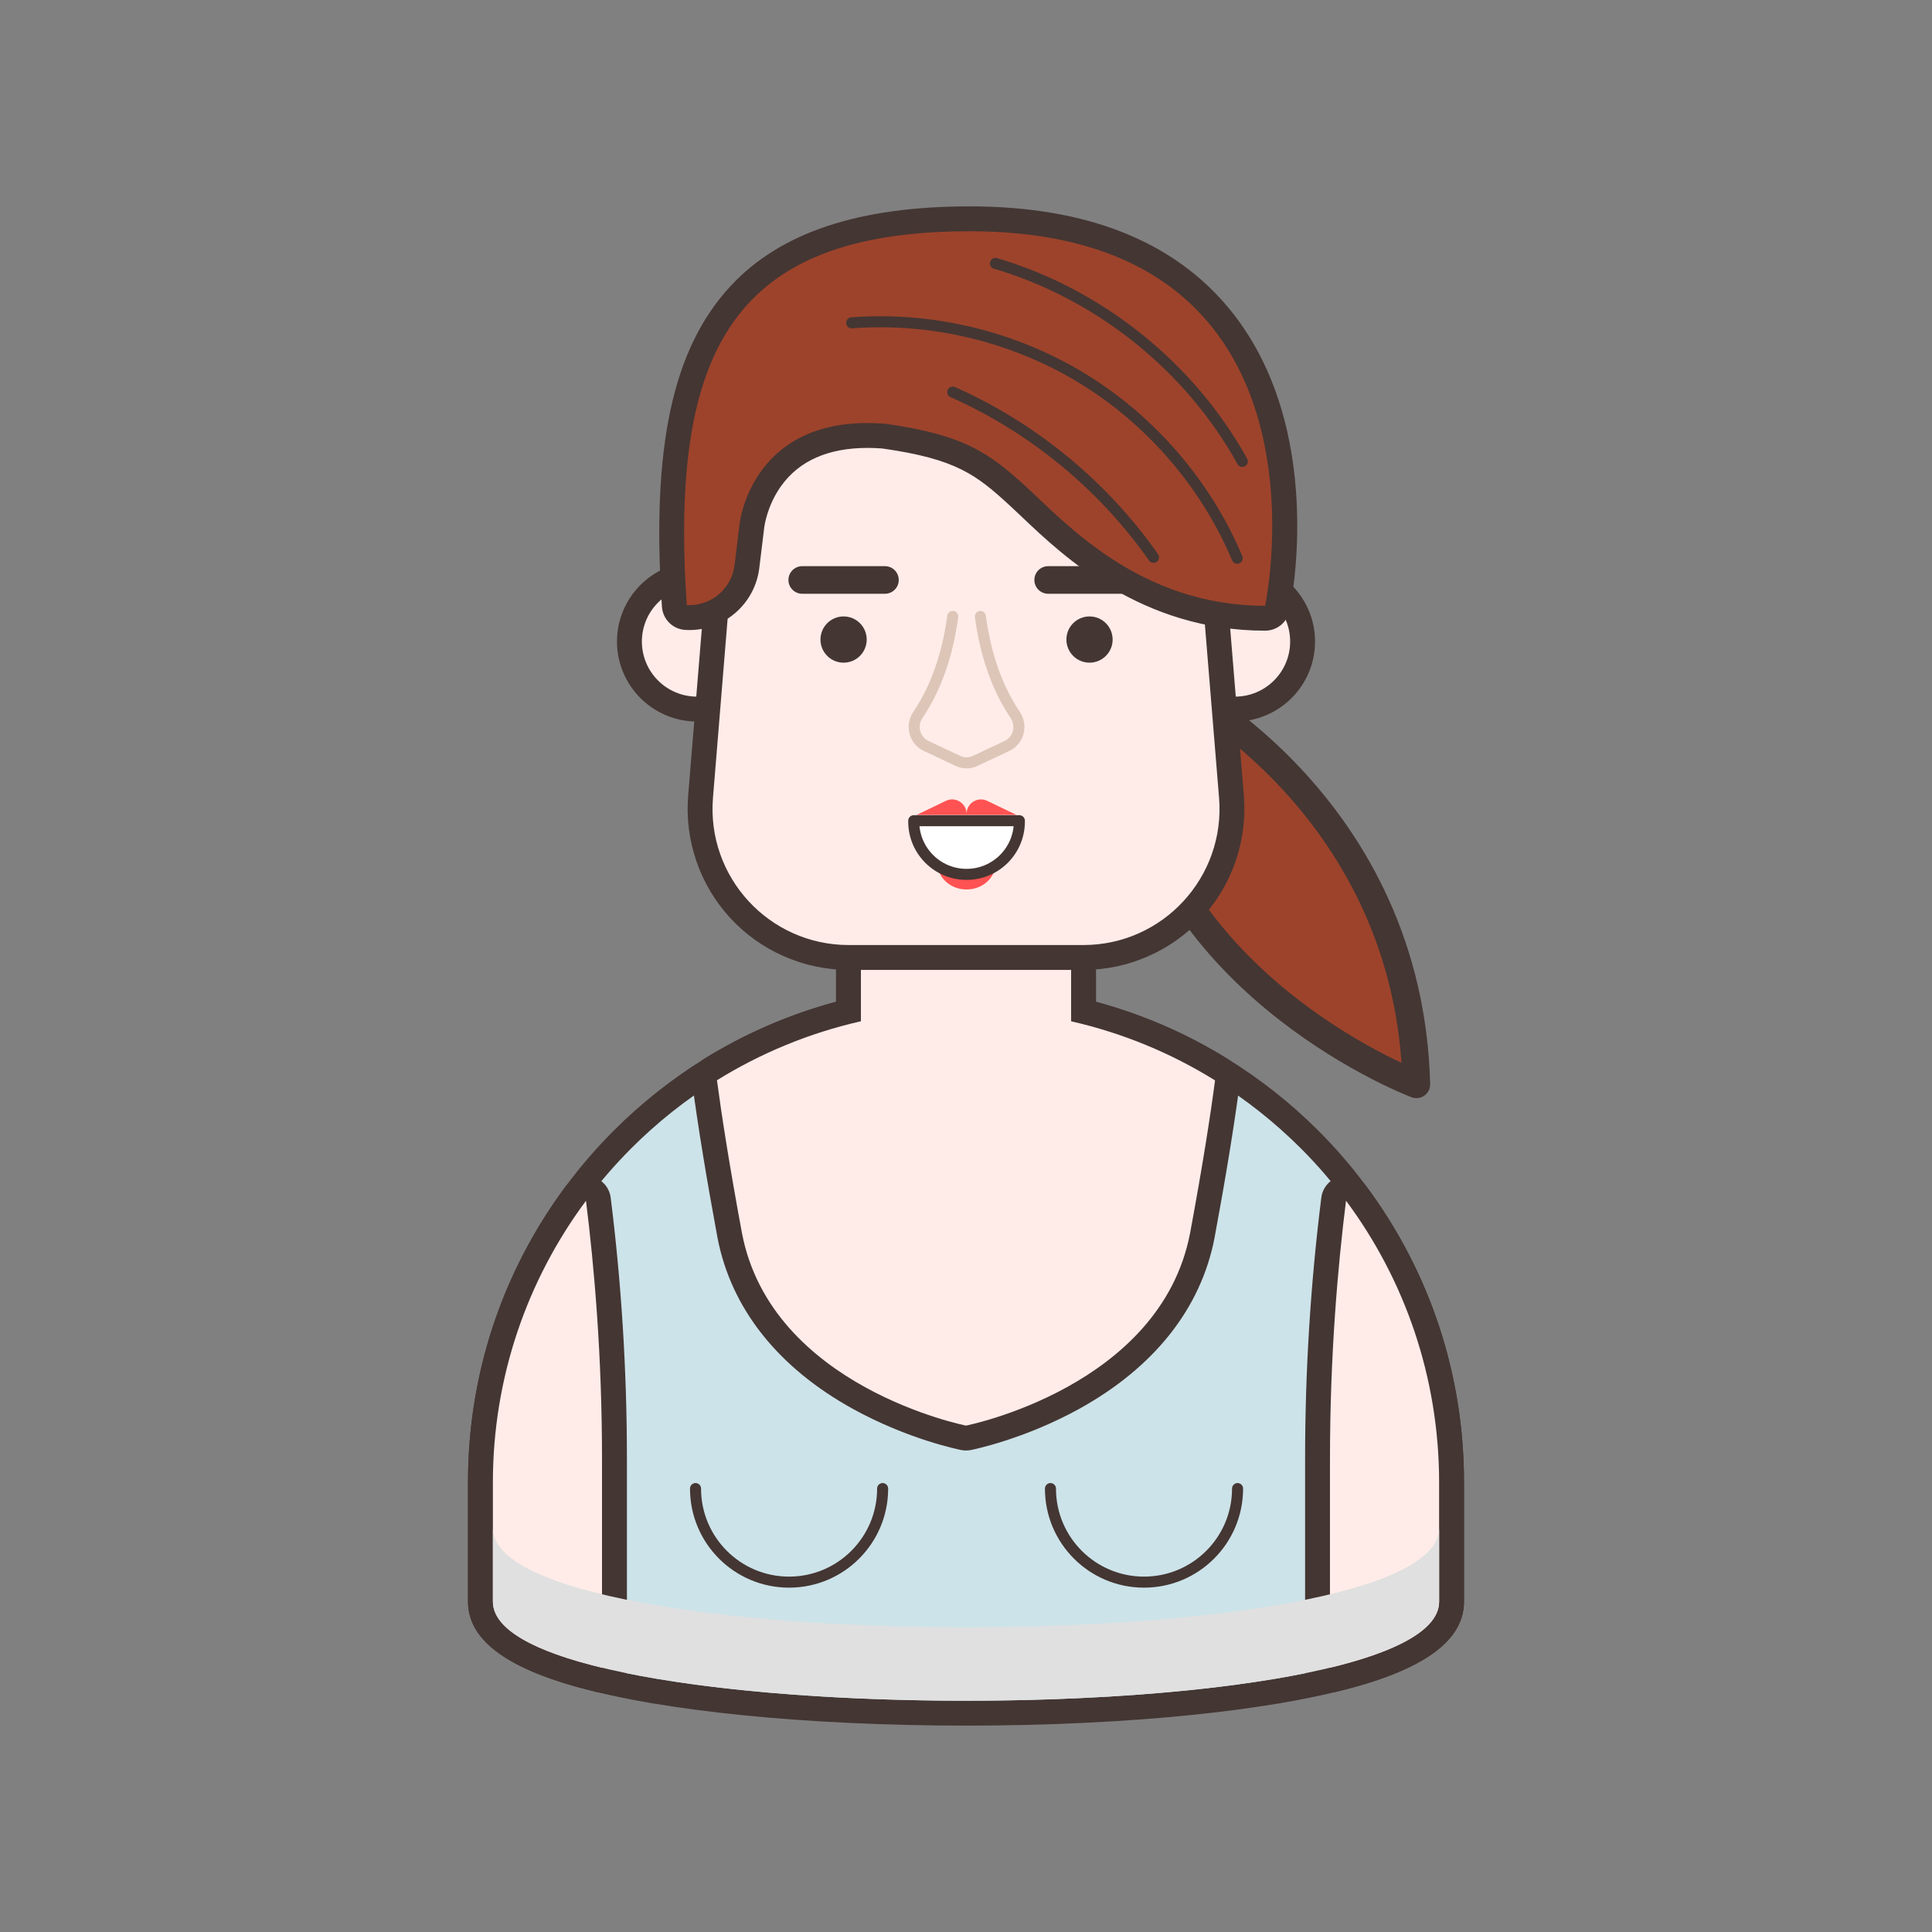 <?xml version="1.0" encoding="utf-8"?>
<!-- Generator: Adobe Illustrator 16.0.0, SVG Export Plug-In . SVG Version: 6.00 Build 0)  -->
<!DOCTYPE svg PUBLIC "-//W3C//DTD SVG 1.1//EN" "http://www.w3.org/Graphics/SVG/1.1/DTD/svg11.dtd">
<svg version="1.1" id="Layer_1" xmlns="http://www.w3.org/2000/svg" xmlns:xlink="http://www.w3.org/1999/xlink" x="0px" y="0px"
	 width="350px" height="350px" viewBox="0 0 350 350" enable-background="new 0 0 350 350" xml:space="preserve">
<rect x="0" y="0" width="350" height="350" fill="#808080" stroke="none"/>
<g>
	<g>
		
			<path fill="#9D432B" stroke="#443633" stroke-width="5" stroke-linecap="round" stroke-linejoin="round" stroke-miterlimit="10" d="
			M213.762,124.938c0,0,41.553,21.341,42.826,71.503c0,0-44.766-16.893-51.721-58.238L213.762,124.938z"/>
		<g>
			<path fill="#CCE3E9" d="M175,310.357c-14.188,0-28.174-0.654-40.445-1.896c-5.531-0.559-10.823-1.256-15.732-2.072
				c-0.053-0.006-0.583-0.094-0.633-0.104c-3.55-0.607-6.802-1.271-9.666-1.973c-14.456-3.482-21.488-8.119-21.488-14.17v-21.566
				c0-19.041,5.986-37.156,17.31-52.389c2.567-3.453,5.399-6.734,8.417-9.752c4.79-4.803,10.151-9.061,15.933-12.652
				c13.884-8.609,29.895-13.158,46.305-13.158c16.416,0,32.427,4.557,46.304,13.182c5.721,3.533,11.068,7.768,15.895,12.578
				l0.207,0.209c2.955,2.967,5.729,6.189,8.248,9.58c11.324,15.234,17.311,33.354,17.311,52.402v21.566
				c0,6.051-7.031,10.688-21.496,14.172c-2.986,0.719-6.15,1.365-9.408,1.924c-0.137,0.033-0.271,0.055-0.406,0.074l-0.172,0.029
				c-0.125,0.02-0.252,0.041-0.379,0.057c-4.836,0.807-10.129,1.504-15.658,2.063C203.174,309.703,189.188,310.357,175,310.357z"/>
			<g>
				<path fill="#443633" d="M175,182.879c16.56,0,32.015,4.703,45.115,12.844c5.625,3.475,10.826,7.605,15.49,12.258l0.207,0.207
					c2.893,2.904,5.576,6.027,8.031,9.332c10.596,14.252,16.865,31.932,16.865,51.055v21.568c0,5.066-7.668,9.064-19.77,11.98
					c-2.879,0.693-6.002,1.336-9.344,1.908c-0.084,0.023-0.17,0.035-0.254,0.047c-0.17,0.025-0.354,0.061-0.535,0.086
					c-4.824,0.803-10.061,1.494-15.59,2.053c-12.428,1.258-26.322,1.887-40.216,1.887c-13.895,0-27.789-0.629-40.218-1.887
					c-5.529-0.559-10.766-1.25-15.589-2.053c-0.183-0.025-0.364-0.061-0.535-0.086c-0.024,0-0.036-0.012-0.06-0.012
					c-3.415-0.584-6.611-1.227-9.538-1.943c-12.103-2.916-19.77-6.914-19.77-11.98v-21.568c0-19.123,6.27-36.789,16.865-51.043
					c2.502-3.365,5.236-6.537,8.202-9.5c4.666-4.678,9.878-8.822,15.527-12.334C142.996,187.568,158.439,182.879,175,182.879
					 M175,178.369c-16.83,0-33.251,4.666-47.492,13.494c-5.932,3.688-11.43,8.055-16.344,12.982
					c-3.089,3.09-5.994,6.453-8.627,9.994c-11.616,15.625-17.756,34.207-17.756,53.734v21.568c0,7.246,7.596,12.6,23.223,16.365
					c2.881,0.705,6.161,1.375,9.732,1.986c0.102,0.021,0.206,0.039,0.31,0.053l0.098,0.018c0.122,0.02,0.244,0.041,0.368,0.059
					c4.941,0.82,10.262,1.52,15.817,2.082c12.346,1.25,26.409,1.908,40.672,1.908c14.261,0,28.326-0.658,40.671-1.908
					c5.555-0.563,10.877-1.262,15.818-2.082c0.123-0.018,0.246-0.039,0.367-0.059l0.119-0.02c0.109-0.016,0.297-0.043,0.527-0.094
					c3.285-0.564,6.477-1.219,9.49-1.943c15.629-3.766,23.225-9.119,23.225-16.365v-21.568c0-19.535-6.141-38.119-17.756-53.746
					c-2.582-3.477-5.426-6.783-8.455-9.822l-0.213-0.213c-4.951-4.939-10.438-9.281-16.311-12.908
					C208.262,183.045,191.838,178.369,175,178.369L175,178.369z"/>
			</g>
		</g>
		<g>
			<path fill="#FFECE8" d="M175,260.516c-0.146,0-0.292-0.016-0.436-0.043c-1.5-0.295-36.781-7.566-42.361-36.646
				c-1.993-10.74-3.523-20.1-4.553-27.83c-0.117-0.881,0.293-1.748,1.047-2.215c7.755-4.809,16.16-8.354,25.009-10.553v-26.463
				c0-1.246,1.01-2.255,2.255-2.255h38.079c1.246,0,2.256,1.009,2.256,2.255v26.471c8.855,2.203,17.26,5.754,25.008,10.57
				c0.752,0.467,1.162,1.332,1.045,2.209c-0.996,7.596-2.523,16.949-4.537,27.797c-5.596,29.094-40.877,36.365-42.376,36.66
				C175.292,260.5,175.146,260.516,175,260.516z"/>
			<path fill="#443633" d="M194.043,156.765v28.252c9.365,2.127,18.15,5.781,26.072,10.705c-0.826,6.293-2.213,15.248-4.521,27.678
				C210.225,251.322,175,258.26,175,258.26s-35.224-6.938-40.583-34.859c-2.308-12.441-3.694-21.41-4.533-27.703
				c7.928-4.914,16.712-8.563,26.077-10.686v-28.247H194.043 M194.043,152.255h-38.081c-2.491,0-4.511,2.019-4.511,4.51v24.717
				c-8.451,2.277-16.489,5.76-23.943,10.383c-1.508,0.934-2.328,2.668-2.094,4.428c1.037,7.785,2.574,17.182,4.568,27.93
				c2.457,12.803,10.948,23.523,24.558,31.027c9.978,5.502,19.2,7.359,19.588,7.436c0.288,0.057,0.58,0.084,0.872,0.084
				c0.292,0,0.583-0.027,0.871-0.084c0.388-0.076,9.611-1.934,19.589-7.434c13.611-7.506,22.105-18.225,24.563-31
				c2.027-10.908,3.559-20.303,4.563-27.943c0.23-1.754-0.588-3.482-2.092-4.416c-7.447-4.631-15.486-8.121-23.941-10.402v-24.725
				C198.553,154.274,196.533,152.255,194.043,152.255L194.043,152.255z"/>
		</g>
		<g>
			<g>
				<path fill="#FFECE8" d="M240.939,304.379c-0.5,0-0.992-0.168-1.395-0.484c-0.543-0.428-0.859-1.08-0.859-1.771V264.25
					c0-15.744,0.982-31.563,2.92-47.012c0.115-0.914,0.773-1.666,1.664-1.9c0.191-0.051,0.383-0.074,0.574-0.074
					c0.703,0,1.379,0.328,1.811,0.91c11.324,15.234,17.311,33.354,17.311,52.402v21.566c0,6.051-7.031,10.688-21.496,14.172
					C241.293,304.357,241.117,304.379,240.939,304.379z"/>
				<path fill="#443633" d="M243.844,217.52c10.596,14.252,16.865,31.932,16.865,51.057v21.566c0,5.066-7.668,9.064-19.77,11.98
					V264.25C240.939,245.537,242.361,229.33,243.844,217.52 M243.844,213.01c-0.381,0-0.766,0.047-1.146,0.148
					c-1.781,0.469-3.1,1.973-3.328,3.801c-1.951,15.537-2.939,31.447-2.939,47.291v37.873c0,1.381,0.633,2.688,1.721,3.543
					c0.803,0.633,1.787,0.967,2.789,0.967c0.354,0,0.709-0.041,1.057-0.125c15.627-3.766,23.223-9.119,23.223-16.365v-21.566
					c0-19.537-6.141-38.121-17.756-53.748C246.6,213.668,245.248,213.01,243.844,213.01L243.844,213.01z"/>
			</g>
			<g>
				<path fill="#FFECE8" d="M109.061,304.379c-0.176,0-0.353-0.021-0.528-0.064c-14.464-3.484-21.496-8.121-21.496-14.172v-21.566
					c0-19.041,5.986-37.156,17.31-52.389c0.433-0.582,1.108-0.91,1.811-0.91c0.191,0,0.383,0.023,0.573,0.072
					c0.891,0.234,1.55,0.988,1.664,1.9c1.939,15.445,2.922,31.258,2.922,47v37.873c0,0.691-0.317,1.344-0.86,1.771
					C110.054,304.211,109.562,304.379,109.061,304.379z"/>
				<path fill="#443633" d="M106.156,217.531c1.482,11.811,2.904,28.006,2.904,46.719v37.873c-12.103-2.916-19.77-6.914-19.77-11.98
					v-21.566C89.291,249.451,95.561,231.785,106.156,217.531 M106.156,213.021c-1.404,0-2.756,0.656-3.62,1.818
					c-11.615,15.625-17.755,34.207-17.755,53.736v21.566c0,7.246,7.596,12.6,23.223,16.365c0.35,0.084,0.704,0.125,1.056,0.125
					c1.002,0,1.988-0.334,2.792-0.967c1.085-0.855,1.719-2.162,1.719-3.543V264.25c0-15.834-0.989-31.742-2.939-47.279
					c-0.229-1.828-1.547-3.332-3.328-3.801C106.923,213.07,106.538,213.021,106.156,213.021L106.156,213.021z"/>
			</g>
		</g>
		<g>
			<g>
				<path fill="#FFECE8" d="M223.742,128.456c-6.746,0-12.234-5.489-12.234-12.235c0-6.747,5.488-12.236,12.234-12.236
					s12.236,5.489,12.236,12.236C235.979,122.967,230.488,128.456,223.742,128.456z"/>
				<path fill="#443633" d="M223.742,106.24c5.512,0,9.98,4.468,9.98,9.98c0,5.512-4.469,9.98-9.98,9.98s-9.98-4.468-9.98-9.98
					C213.762,110.708,218.23,106.24,223.742,106.24 M223.742,101.729c-7.99,0-14.49,6.5-14.49,14.491s6.5,14.491,14.49,14.491
					s14.49-6.5,14.49-14.491S231.732,101.729,223.742,101.729L223.742,101.729z"/>
			</g>
			<g>
				<path fill="#FFECE8" d="M126.264,128.456c-6.746,0-12.235-5.489-12.235-12.235c0-6.747,5.489-12.236,12.235-12.236
					c6.747,0,12.235,5.489,12.235,12.236C138.499,122.967,133.01,128.456,126.264,128.456z"/>
				<path fill="#443633" d="M126.264,106.24c5.512,0,9.98,4.468,9.98,9.98c0,5.512-4.468,9.98-9.98,9.98s-9.98-4.468-9.98-9.98
					C116.284,110.708,120.751,106.24,126.264,106.24 M126.264,101.729c-7.99,0-14.491,6.5-14.491,14.491s6.5,14.491,14.491,14.491
					s14.491-6.5,14.491-14.491S134.254,101.729,126.264,101.729L126.264,101.729z"/>
			</g>
		</g>
		<g>
			<path fill="#FFECE8" d="M153.746,173.456c-7.5,0-14.714-3.163-19.796-8.677c-5.083-5.515-7.646-12.964-7.035-20.439l3.63-44.385
				c1.879-22.974,21.408-40.97,44.458-40.97s42.579,17.996,44.458,40.97l3.631,44.385c0.611,7.475-1.953,14.924-7.035,20.439
				s-12.297,8.677-19.797,8.677H153.746z"/>
			<path fill="#443633" d="M175.003,61.24c22.052,0,40.413,16.921,42.21,38.898l3.631,44.385
				c1.176,14.368-10.168,26.678-24.584,26.678h-42.514c-14.416,0-25.76-12.31-24.583-26.678l3.63-44.385
				C134.59,78.161,152.952,61.24,175.003,61.24L175.003,61.24 M175.003,56.729c-11.801,0-23.079,4.404-31.757,12.402
				c-8.678,7.997-13.987,18.878-14.949,30.64l-3.63,44.384c-0.663,8.101,2.116,16.174,7.624,22.151
				c5.507,5.977,13.328,9.405,21.455,9.405h42.514c8.129,0,15.949-3.428,21.457-9.405c5.506-5.977,8.285-14.05,7.623-22.151
				l-3.631-44.384c-0.961-11.762-6.271-22.644-14.949-30.64C198.082,61.133,186.803,56.729,175.003,56.729L175.003,56.729z"/>
		</g>
		<g>
			<path fill="none" stroke="#DDC6B8" stroke-width="2" stroke-linecap="round" stroke-linejoin="round" stroke-miterlimit="10" d="
				M172.596,111.673c-0.912,6.732-2.896,12.758-6.312,17.843c-1.316,1.96-0.627,4.62,1.509,5.625l5.785,2.723
				c0.964,0.454,2.079,0.454,3.042,0l5.785-2.723c2.137-1.005,2.824-3.665,1.51-5.625c-3.416-5.085-5.4-11.111-6.313-17.843"/>
			<g>
				<g>
					
						<line fill="none" stroke="#443633" stroke-width="5" stroke-linecap="round" stroke-linejoin="round" stroke-miterlimit="10" x1="189.883" y1="105.065" x2="204.867" y2="105.065"/>
					<circle fill="#443633" cx="197.376" cy="115.861" r="4.188"/>
				</g>
				<g>
					
						<line fill="none" stroke="#443633" stroke-width="5" stroke-linecap="round" stroke-linejoin="round" stroke-miterlimit="10" x1="145.332" y1="105.065" x2="160.317" y2="105.065"/>
					<circle fill="#443633" cx="152.824" cy="115.861" r="4.189"/>
				</g>
			</g>
		</g>
		<path fill="#E0E0E0" d="M89.295,276.84v13.303c0,23.947,171.416,23.947,171.416,0V276.84
			C260.711,300.787,89.295,300.787,89.295,276.84z"/>
		<g>
			<g>
				
					<path fill="none" stroke="#443633" stroke-width="2" stroke-linecap="round" stroke-linejoin="round" stroke-miterlimit="10" d="
					M224.197,269.67c0,9.361-7.588,16.949-16.947,16.949s-16.949-7.588-16.949-16.949"/>
				
					<path fill="none" stroke="#443633" stroke-width="2" stroke-linecap="round" stroke-linejoin="round" stroke-miterlimit="10" d="
					M159.898,269.67c0,9.361-7.588,16.949-16.949,16.949c-9.36,0-16.948-7.588-16.948-16.949"/>
			</g>
			<g>
				<g>
					<path fill="#FF5252" d="M178.852,145.084c-1.736-0.836-3.751,0.429-3.751,2.357c0-1.929-2.015-3.194-3.752-2.357l-5.291,2.547
						h9.043h9.042L178.852,145.084z"/>
					<ellipse fill="#FF5252" cx="175.1" cy="156.377" rx="5.265" ry="4.759"/>
				</g>
				
					<path fill="#FFFFFF" stroke="#443633" stroke-width="2" stroke-linecap="round" stroke-linejoin="round" stroke-miterlimit="10" d="
					M175.1,158.402L175.1,158.402c-5.285,0-9.568-4.284-9.568-9.568v-0.152h19.136v0.152
					C184.668,154.118,180.385,158.402,175.1,158.402z"/>
			</g>
		</g>
		<g>
			<path fill="#9D432B" d="M229.191,111.999c-21.473,0-35.199-13.04-42.572-20.045c-0.721-0.684-1.389-1.318-2.006-1.886
				c-6.924-6.374-11.087-9.165-24.541-11.065c-0.994-0.076-1.973-0.114-2.911-0.114c-19.09,0-20.878,15.668-20.945,16.335
				l-0.905,7.414c-0.644,5.271-5.131,9.247-10.438,9.247l0,0c-0.194,0-0.389-0.005-0.583-0.016c-1.138-0.063-2.05-0.964-2.127-2.1
				c-1.898-28.227,1.781-45.654,11.927-56.505c8.57-9.167,22.182-13.622,41.615-13.622c20.496,0,35.791,6.057,45.465,18.003
				c16.76,20.698,10.5,51.276,10.227,52.568C231.176,111.254,230.258,111.999,229.191,111.999z"/>
			<path fill="#443633" d="M175.707,41.896c67.912,0,53.484,67.847,53.484,67.847c-22.586,0-36.039-14.879-43.049-21.334
				c-7.014-6.456-11.503-9.634-25.826-11.648c-1.098-0.086-2.146-0.127-3.154-0.127c-21.351,0-23.19,18.366-23.19,18.366l-0.9,7.365
				c-0.509,4.167-4.049,7.265-8.2,7.265c-0.152,0-0.306-0.004-0.459-0.013C121.287,63.116,133.008,41.896,175.707,41.896
				 M175.707,37.386c-20.091,0-34.242,4.689-43.263,14.336c-10.609,11.347-14.474,29.295-12.53,58.197
				c0.153,2.274,1.978,4.077,4.253,4.201c0.237,0.013,0.472,0.02,0.707,0.02c6.446,0,11.896-4.827,12.677-11.229l0.899-7.365
				c0.004-0.033,0.008-0.065,0.011-0.097c0.002-0.005,0.46-3.769,3.018-7.365c3.276-4.605,8.553-6.941,15.685-6.941
				c0.859,0,1.755,0.035,2.667,0.103c13.437,1.906,17.038,4.753,23.256,10.48c0.609,0.561,1.268,1.187,1.979,1.862
				c7.602,7.222,21.754,20.665,44.127,20.665c2.129,0,3.969-1.489,4.412-3.573c0.283-1.334,6.75-32.932-10.68-54.456
				C212.803,43.725,196.916,37.386,175.707,37.386L175.707,37.386z"/>
		</g>
	</g>
	<path fill="none" stroke="#443633" stroke-width="2" stroke-linecap="round" stroke-linejoin="round" stroke-miterlimit="10" d="
		M180.33,47.719c18.807,5.537,35.242,18.717,44.732,35.872"/>
	<path fill="none" stroke="#443633" stroke-width="2" stroke-linecap="round" stroke-linejoin="round" stroke-miterlimit="10" d="
		M154.293,58.481c14.522-1.095,29.361,2.481,41.791,10.071s22.389,19.157,28.049,32.577"/>
	<path fill="none" stroke="#443633" stroke-width="2" stroke-linecap="round" stroke-linejoin="round" stroke-miterlimit="10" d="
		M172.607,71.032c14.526,6.456,27.243,16.925,36.37,29.938"/>
</g>
</svg>
